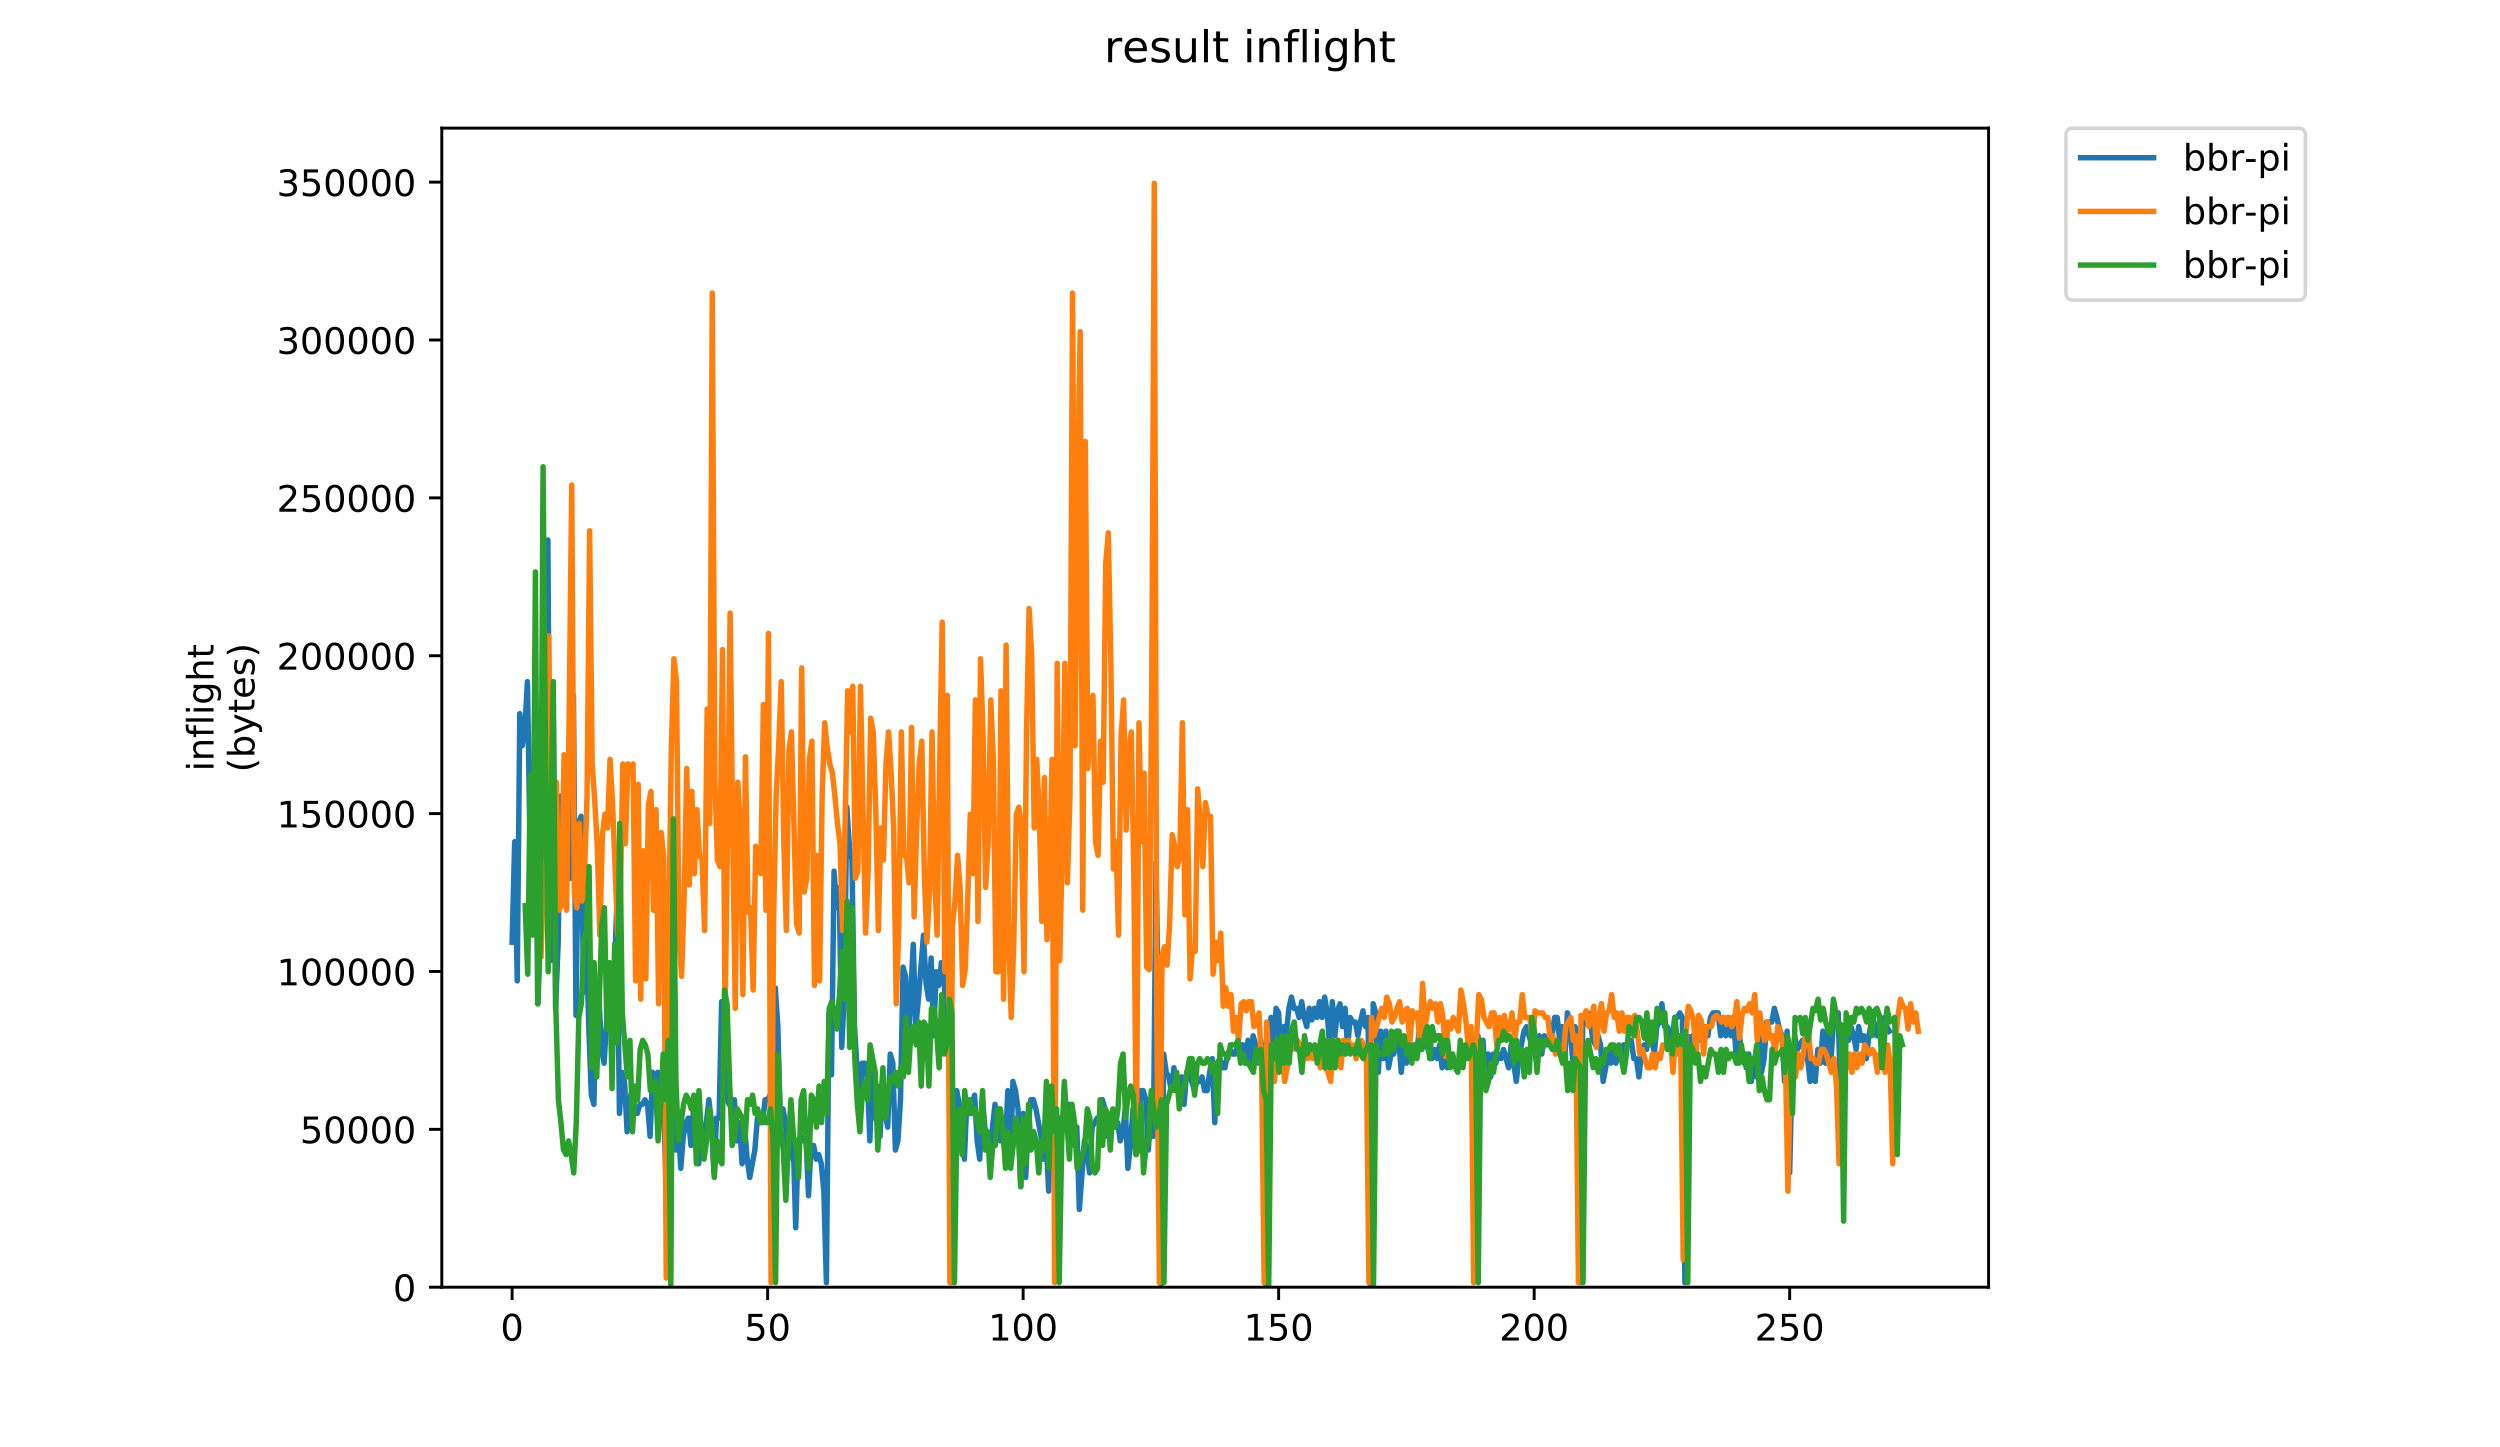 <?xml version="1.0" encoding="utf-8" standalone="no"?>
<!DOCTYPE svg PUBLIC "-//W3C//DTD SVG 1.1//EN"
  "http://www.w3.org/Graphics/SVG/1.1/DTD/svg11.dtd">
<!-- Created with matplotlib (https://matplotlib.org/) -->
<svg height="396pt" version="1.1" viewBox="0 0 684 396" width="684pt" xmlns="http://www.w3.org/2000/svg" xmlns:xlink="http://www.w3.org/1999/xlink">
 <defs>
  <style type="text/css">
*{stroke-linecap:butt;stroke-linejoin:round;}
  </style>
 </defs>
 <g id="figure_1">
  <g id="patch_1">
   <path d="M 0 396 
L 684 396 
L 684 0 
L 0 0 
z
" style="fill:#ffffff;"/>
  </g>
  <g id="axes_1">
   <g id="patch_2">
    <path d="M 120.879 352.174 
L 544.074 352.174 
L 544.074 35.062 
L 120.879 35.062 
z
" style="fill:#ffffff;"/>
   </g>
   <g id="matplotlib.axis_1">
    <g id="xtick_1">
     <g id="line2d_1">
      <defs>
       <path d="M 0 0 
L 0 3.5 
" id="me6c347811e" style="stroke:#000000;stroke-width:0.8;"/>
      </defs>
      <g>
       <use style="stroke:#000000;stroke-width:0.8;" x="140.115" xlink:href="#me6c347811e" y="352.174"/>
      </g>
     </g>
     <g id="text_1">
      <!-- 0 -->
      <defs>
       <path d="M 31.781 66.406 
Q 24.172 66.406 20.328 58.906 
Q 16.5 51.422 16.5 36.375 
Q 16.5 21.391 20.328 13.891 
Q 24.172 6.391 31.781 6.391 
Q 39.453 6.391 43.281 13.891 
Q 47.125 21.391 47.125 36.375 
Q 47.125 51.422 43.281 58.906 
Q 39.453 66.406 31.781 66.406 
z
M 31.781 74.219 
Q 44.047 74.219 50.516 64.516 
Q 56.984 54.828 56.984 36.375 
Q 56.984 17.969 50.516 8.266 
Q 44.047 -1.422 31.781 -1.422 
Q 19.531 -1.422 13.062 8.266 
Q 6.594 17.969 6.594 36.375 
Q 6.594 54.828 13.062 64.516 
Q 19.531 74.219 31.781 74.219 
z
" id="DejaVuSans-48"/>
      </defs>
      <g transform="translate(136.933 366.773)scale(0.1 -0.1)">
       <use xlink:href="#DejaVuSans-48"/>
      </g>
     </g>
    </g>
    <g id="xtick_2">
     <g id="line2d_2">
      <g>
       <use style="stroke:#000000;stroke-width:0.8;" x="210.022" xlink:href="#me6c347811e" y="352.174"/>
      </g>
     </g>
     <g id="text_2">
      <!-- 50 -->
      <defs>
       <path d="M 10.797 72.906 
L 49.516 72.906 
L 49.516 64.594 
L 19.828 64.594 
L 19.828 46.734 
Q 21.969 47.469 24.109 47.828 
Q 26.266 48.188 28.422 48.188 
Q 40.625 48.188 47.75 41.5 
Q 54.891 34.812 54.891 23.391 
Q 54.891 11.625 47.562 5.094 
Q 40.234 -1.422 26.906 -1.422 
Q 22.312 -1.422 17.547 -0.641 
Q 12.797 0.141 7.719 1.703 
L 7.719 11.625 
Q 12.109 9.234 16.797 8.062 
Q 21.484 6.891 26.703 6.891 
Q 35.156 6.891 40.078 11.328 
Q 45.016 15.766 45.016 23.391 
Q 45.016 31 40.078 35.438 
Q 35.156 39.891 26.703 39.891 
Q 22.75 39.891 18.812 39.016 
Q 14.891 38.141 10.797 36.281 
z
" id="DejaVuSans-53"/>
      </defs>
      <g transform="translate(203.66 366.773)scale(0.1 -0.1)">
       <use xlink:href="#DejaVuSans-53"/>
       <use x="63.623" xlink:href="#DejaVuSans-48"/>
      </g>
     </g>
    </g>
    <g id="xtick_3">
     <g id="line2d_3">
      <g>
       <use style="stroke:#000000;stroke-width:0.8;" x="279.93" xlink:href="#me6c347811e" y="352.174"/>
      </g>
     </g>
     <g id="text_3">
      <!-- 100 -->
      <defs>
       <path d="M 12.406 8.297 
L 28.516 8.297 
L 28.516 63.922 
L 10.984 60.406 
L 10.984 69.391 
L 28.422 72.906 
L 38.281 72.906 
L 38.281 8.297 
L 54.391 8.297 
L 54.391 0 
L 12.406 0 
z
" id="DejaVuSans-49"/>
      </defs>
      <g transform="translate(270.386 366.773)scale(0.1 -0.1)">
       <use xlink:href="#DejaVuSans-49"/>
       <use x="63.623" xlink:href="#DejaVuSans-48"/>
       <use x="127.246" xlink:href="#DejaVuSans-48"/>
      </g>
     </g>
    </g>
    <g id="xtick_4">
     <g id="line2d_4">
      <g>
       <use style="stroke:#000000;stroke-width:0.8;" x="349.838" xlink:href="#me6c347811e" y="352.174"/>
      </g>
     </g>
     <g id="text_4">
      <!-- 150 -->
      <g transform="translate(340.294 366.773)scale(0.1 -0.1)">
       <use xlink:href="#DejaVuSans-49"/>
       <use x="63.623" xlink:href="#DejaVuSans-53"/>
       <use x="127.246" xlink:href="#DejaVuSans-48"/>
      </g>
     </g>
    </g>
    <g id="xtick_5">
     <g id="line2d_5">
      <g>
       <use style="stroke:#000000;stroke-width:0.8;" x="419.746" xlink:href="#me6c347811e" y="352.174"/>
      </g>
     </g>
     <g id="text_5">
      <!-- 200 -->
      <defs>
       <path d="M 19.188 8.297 
L 53.609 8.297 
L 53.609 0 
L 7.328 0 
L 7.328 8.297 
Q 12.938 14.109 22.625 23.891 
Q 32.328 33.688 34.812 36.531 
Q 39.547 41.844 41.422 45.531 
Q 43.312 49.219 43.312 52.781 
Q 43.312 58.594 39.234 62.25 
Q 35.156 65.922 28.609 65.922 
Q 23.969 65.922 18.812 64.312 
Q 13.672 62.703 7.812 59.422 
L 7.812 69.391 
Q 13.766 71.781 18.938 73 
Q 24.125 74.219 28.422 74.219 
Q 39.75 74.219 46.484 68.547 
Q 53.219 62.891 53.219 53.422 
Q 53.219 48.922 51.531 44.891 
Q 49.859 40.875 45.406 35.406 
Q 44.188 33.984 37.641 27.219 
Q 31.109 20.453 19.188 8.297 
z
" id="DejaVuSans-50"/>
      </defs>
      <g transform="translate(410.202 366.773)scale(0.1 -0.1)">
       <use xlink:href="#DejaVuSans-50"/>
       <use x="63.623" xlink:href="#DejaVuSans-48"/>
       <use x="127.246" xlink:href="#DejaVuSans-48"/>
      </g>
     </g>
    </g>
    <g id="xtick_6">
     <g id="line2d_6">
      <g>
       <use style="stroke:#000000;stroke-width:0.8;" x="489.653" xlink:href="#me6c347811e" y="352.174"/>
      </g>
     </g>
     <g id="text_6">
      <!-- 250 -->
      <g transform="translate(480.109 366.773)scale(0.1 -0.1)">
       <use xlink:href="#DejaVuSans-50"/>
       <use x="63.623" xlink:href="#DejaVuSans-53"/>
       <use x="127.246" xlink:href="#DejaVuSans-48"/>
      </g>
     </g>
    </g>
   </g>
   <g id="matplotlib.axis_2">
    <g id="ytick_1">
     <g id="line2d_7">
      <defs>
       <path d="M 0 0 
L -3.5 0 
" id="m4d464aa023" style="stroke:#000000;stroke-width:0.8;"/>
      </defs>
      <g>
       <use style="stroke:#000000;stroke-width:0.8;" x="120.879" xlink:href="#m4d464aa023" y="352.174"/>
      </g>
     </g>
     <g id="text_7">
      <!-- 0 -->
      <g transform="translate(107.516 355.973)scale(0.1 -0.1)">
       <use xlink:href="#DejaVuSans-48"/>
      </g>
     </g>
    </g>
    <g id="ytick_2">
     <g id="line2d_8">
      <g>
       <use style="stroke:#000000;stroke-width:0.8;" x="120.879" xlink:href="#m4d464aa023" y="308.983"/>
      </g>
     </g>
     <g id="text_8">
      <!-- 50000 -->
      <g transform="translate(82.066 312.783)scale(0.1 -0.1)">
       <use xlink:href="#DejaVuSans-53"/>
       <use x="63.623" xlink:href="#DejaVuSans-48"/>
       <use x="127.246" xlink:href="#DejaVuSans-48"/>
       <use x="190.869" xlink:href="#DejaVuSans-48"/>
       <use x="254.492" xlink:href="#DejaVuSans-48"/>
      </g>
     </g>
    </g>
    <g id="ytick_3">
     <g id="line2d_9">
      <g>
       <use style="stroke:#000000;stroke-width:0.8;" x="120.879" xlink:href="#m4d464aa023" y="265.792"/>
      </g>
     </g>
     <g id="text_9">
      <!-- 100000 -->
      <g transform="translate(75.704 269.592)scale(0.1 -0.1)">
       <use xlink:href="#DejaVuSans-49"/>
       <use x="63.623" xlink:href="#DejaVuSans-48"/>
       <use x="127.246" xlink:href="#DejaVuSans-48"/>
       <use x="190.869" xlink:href="#DejaVuSans-48"/>
       <use x="254.492" xlink:href="#DejaVuSans-48"/>
       <use x="318.115" xlink:href="#DejaVuSans-48"/>
      </g>
     </g>
    </g>
    <g id="ytick_4">
     <g id="line2d_10">
      <g>
       <use style="stroke:#000000;stroke-width:0.8;" x="120.879" xlink:href="#m4d464aa023" y="222.602"/>
      </g>
     </g>
     <g id="text_10">
      <!-- 150000 -->
      <g transform="translate(75.704 226.401)scale(0.1 -0.1)">
       <use xlink:href="#DejaVuSans-49"/>
       <use x="63.623" xlink:href="#DejaVuSans-53"/>
       <use x="127.246" xlink:href="#DejaVuSans-48"/>
       <use x="190.869" xlink:href="#DejaVuSans-48"/>
       <use x="254.492" xlink:href="#DejaVuSans-48"/>
       <use x="318.115" xlink:href="#DejaVuSans-48"/>
      </g>
     </g>
    </g>
    <g id="ytick_5">
     <g id="line2d_11">
      <g>
       <use style="stroke:#000000;stroke-width:0.8;" x="120.879" xlink:href="#m4d464aa023" y="179.411"/>
      </g>
     </g>
     <g id="text_11">
      <!-- 200000 -->
      <g transform="translate(75.704 183.21)scale(0.1 -0.1)">
       <use xlink:href="#DejaVuSans-50"/>
       <use x="63.623" xlink:href="#DejaVuSans-48"/>
       <use x="127.246" xlink:href="#DejaVuSans-48"/>
       <use x="190.869" xlink:href="#DejaVuSans-48"/>
       <use x="254.492" xlink:href="#DejaVuSans-48"/>
       <use x="318.115" xlink:href="#DejaVuSans-48"/>
      </g>
     </g>
    </g>
    <g id="ytick_6">
     <g id="line2d_12">
      <g>
       <use style="stroke:#000000;stroke-width:0.8;" x="120.879" xlink:href="#m4d464aa023" y="136.22"/>
      </g>
     </g>
     <g id="text_12">
      <!-- 250000 -->
      <g transform="translate(75.704 140.019)scale(0.1 -0.1)">
       <use xlink:href="#DejaVuSans-50"/>
       <use x="63.623" xlink:href="#DejaVuSans-53"/>
       <use x="127.246" xlink:href="#DejaVuSans-48"/>
       <use x="190.869" xlink:href="#DejaVuSans-48"/>
       <use x="254.492" xlink:href="#DejaVuSans-48"/>
       <use x="318.115" xlink:href="#DejaVuSans-48"/>
      </g>
     </g>
    </g>
    <g id="ytick_7">
     <g id="line2d_13">
      <g>
       <use style="stroke:#000000;stroke-width:0.8;" x="120.879" xlink:href="#m4d464aa023" y="93.029"/>
      </g>
     </g>
     <g id="text_13">
      <!-- 300000 -->
      <defs>
       <path d="M 40.578 39.312 
Q 47.656 37.797 51.625 33 
Q 55.609 28.219 55.609 21.188 
Q 55.609 10.406 48.188 4.484 
Q 40.766 -1.422 27.094 -1.422 
Q 22.516 -1.422 17.656 -0.516 
Q 12.797 0.391 7.625 2.203 
L 7.625 11.719 
Q 11.719 9.328 16.594 8.109 
Q 21.484 6.891 26.812 6.891 
Q 36.078 6.891 40.938 10.547 
Q 45.797 14.203 45.797 21.188 
Q 45.797 27.641 41.281 31.266 
Q 36.766 34.906 28.719 34.906 
L 20.219 34.906 
L 20.219 43.016 
L 29.109 43.016 
Q 36.375 43.016 40.234 45.922 
Q 44.094 48.828 44.094 54.297 
Q 44.094 59.906 40.109 62.906 
Q 36.141 65.922 28.719 65.922 
Q 24.656 65.922 20.016 65.031 
Q 15.375 64.156 9.812 62.312 
L 9.812 71.094 
Q 15.438 72.656 20.344 73.438 
Q 25.25 74.219 29.594 74.219 
Q 40.828 74.219 47.359 69.109 
Q 53.906 64.016 53.906 55.328 
Q 53.906 49.266 50.438 45.094 
Q 46.969 40.922 40.578 39.312 
z
" id="DejaVuSans-51"/>
      </defs>
      <g transform="translate(75.704 96.828)scale(0.1 -0.1)">
       <use xlink:href="#DejaVuSans-51"/>
       <use x="63.623" xlink:href="#DejaVuSans-48"/>
       <use x="127.246" xlink:href="#DejaVuSans-48"/>
       <use x="190.869" xlink:href="#DejaVuSans-48"/>
       <use x="254.492" xlink:href="#DejaVuSans-48"/>
       <use x="318.115" xlink:href="#DejaVuSans-48"/>
      </g>
     </g>
    </g>
    <g id="ytick_8">
     <g id="line2d_14">
      <g>
       <use style="stroke:#000000;stroke-width:0.8;" x="120.879" xlink:href="#m4d464aa023" y="49.838"/>
      </g>
     </g>
     <g id="text_14">
      <!-- 350000 -->
      <g transform="translate(75.704 53.637)scale(0.1 -0.1)">
       <use xlink:href="#DejaVuSans-51"/>
       <use x="63.623" xlink:href="#DejaVuSans-53"/>
       <use x="127.246" xlink:href="#DejaVuSans-48"/>
       <use x="190.869" xlink:href="#DejaVuSans-48"/>
       <use x="254.492" xlink:href="#DejaVuSans-48"/>
       <use x="318.115" xlink:href="#DejaVuSans-48"/>
      </g>
     </g>
    </g>
    <g id="text_15">
     <!-- inflight -->
     <defs>
      <path d="M 9.422 54.688 
L 18.406 54.688 
L 18.406 0 
L 9.422 0 
z
M 9.422 75.984 
L 18.406 75.984 
L 18.406 64.594 
L 9.422 64.594 
z
" id="DejaVuSans-105"/>
      <path d="M 54.891 33.016 
L 54.891 0 
L 45.906 0 
L 45.906 32.719 
Q 45.906 40.484 42.875 44.328 
Q 39.844 48.188 33.797 48.188 
Q 26.516 48.188 22.312 43.547 
Q 18.109 38.922 18.109 30.906 
L 18.109 0 
L 9.078 0 
L 9.078 54.688 
L 18.109 54.688 
L 18.109 46.188 
Q 21.344 51.125 25.703 53.562 
Q 30.078 56 35.797 56 
Q 45.219 56 50.047 50.172 
Q 54.891 44.344 54.891 33.016 
z
" id="DejaVuSans-110"/>
      <path d="M 37.109 75.984 
L 37.109 68.5 
L 28.516 68.5 
Q 23.688 68.5 21.797 66.547 
Q 19.922 64.594 19.922 59.516 
L 19.922 54.688 
L 34.719 54.688 
L 34.719 47.703 
L 19.922 47.703 
L 19.922 0 
L 10.891 0 
L 10.891 47.703 
L 2.297 47.703 
L 2.297 54.688 
L 10.891 54.688 
L 10.891 58.5 
Q 10.891 67.625 15.141 71.797 
Q 19.391 75.984 28.609 75.984 
z
" id="DejaVuSans-102"/>
      <path d="M 9.422 75.984 
L 18.406 75.984 
L 18.406 0 
L 9.422 0 
z
" id="DejaVuSans-108"/>
      <path d="M 45.406 27.984 
Q 45.406 37.75 41.375 43.109 
Q 37.359 48.484 30.078 48.484 
Q 22.859 48.484 18.828 43.109 
Q 14.797 37.75 14.797 27.984 
Q 14.797 18.266 18.828 12.891 
Q 22.859 7.516 30.078 7.516 
Q 37.359 7.516 41.375 12.891 
Q 45.406 18.266 45.406 27.984 
z
M 54.391 6.781 
Q 54.391 -7.172 48.188 -13.984 
Q 42 -20.797 29.203 -20.797 
Q 24.469 -20.797 20.266 -20.094 
Q 16.062 -19.391 12.109 -17.922 
L 12.109 -9.188 
Q 16.062 -11.328 19.922 -12.344 
Q 23.781 -13.375 27.781 -13.375 
Q 36.625 -13.375 41.016 -8.766 
Q 45.406 -4.156 45.406 5.172 
L 45.406 9.625 
Q 42.625 4.781 38.281 2.391 
Q 33.938 0 27.875 0 
Q 17.828 0 11.672 7.656 
Q 5.516 15.328 5.516 27.984 
Q 5.516 40.672 11.672 48.328 
Q 17.828 56 27.875 56 
Q 33.938 56 38.281 53.609 
Q 42.625 51.219 45.406 46.391 
L 45.406 54.688 
L 54.391 54.688 
z
" id="DejaVuSans-103"/>
      <path d="M 54.891 33.016 
L 54.891 0 
L 45.906 0 
L 45.906 32.719 
Q 45.906 40.484 42.875 44.328 
Q 39.844 48.188 33.797 48.188 
Q 26.516 48.188 22.312 43.547 
Q 18.109 38.922 18.109 30.906 
L 18.109 0 
L 9.078 0 
L 9.078 75.984 
L 18.109 75.984 
L 18.109 46.188 
Q 21.344 51.125 25.703 53.562 
Q 30.078 56 35.797 56 
Q 45.219 56 50.047 50.172 
Q 54.891 44.344 54.891 33.016 
z
" id="DejaVuSans-104"/>
      <path d="M 18.312 70.219 
L 18.312 54.688 
L 36.812 54.688 
L 36.812 47.703 
L 18.312 47.703 
L 18.312 18.016 
Q 18.312 11.328 20.141 9.422 
Q 21.969 7.516 27.594 7.516 
L 36.812 7.516 
L 36.812 0 
L 27.594 0 
Q 17.188 0 13.234 3.875 
Q 9.281 7.766 9.281 18.016 
L 9.281 47.703 
L 2.688 47.703 
L 2.688 54.688 
L 9.281 54.688 
L 9.281 70.219 
z
" id="DejaVuSans-116"/>
     </defs>
     <g transform="translate(58.426 211.018)rotate(-90)scale(0.1 -0.1)">
      <use xlink:href="#DejaVuSans-105"/>
      <use x="27.783" xlink:href="#DejaVuSans-110"/>
      <use x="91.162" xlink:href="#DejaVuSans-102"/>
      <use x="126.367" xlink:href="#DejaVuSans-108"/>
      <use x="154.15" xlink:href="#DejaVuSans-105"/>
      <use x="181.934" xlink:href="#DejaVuSans-103"/>
      <use x="245.41" xlink:href="#DejaVuSans-104"/>
      <use x="308.789" xlink:href="#DejaVuSans-116"/>
     </g>
     <!-- (bytes) -->
     <defs>
      <path d="M 31 75.875 
Q 24.469 64.656 21.281 53.656 
Q 18.109 42.672 18.109 31.391 
Q 18.109 20.125 21.312 9.062 
Q 24.516 -2 31 -13.188 
L 23.188 -13.188 
Q 15.875 -1.703 12.234 9.375 
Q 8.594 20.453 8.594 31.391 
Q 8.594 42.281 12.203 53.312 
Q 15.828 64.359 23.188 75.875 
z
" id="DejaVuSans-40"/>
      <path d="M 48.688 27.297 
Q 48.688 37.203 44.609 42.844 
Q 40.531 48.484 33.406 48.484 
Q 26.266 48.484 22.188 42.844 
Q 18.109 37.203 18.109 27.297 
Q 18.109 17.391 22.188 11.75 
Q 26.266 6.109 33.406 6.109 
Q 40.531 6.109 44.609 11.75 
Q 48.688 17.391 48.688 27.297 
z
M 18.109 46.391 
Q 20.953 51.266 25.266 53.625 
Q 29.594 56 35.594 56 
Q 45.562 56 51.781 48.094 
Q 58.016 40.188 58.016 27.297 
Q 58.016 14.406 51.781 6.484 
Q 45.562 -1.422 35.594 -1.422 
Q 29.594 -1.422 25.266 0.953 
Q 20.953 3.328 18.109 8.203 
L 18.109 0 
L 9.078 0 
L 9.078 75.984 
L 18.109 75.984 
z
" id="DejaVuSans-98"/>
      <path d="M 32.172 -5.078 
Q 28.375 -14.844 24.75 -17.812 
Q 21.141 -20.797 15.094 -20.797 
L 7.906 -20.797 
L 7.906 -13.281 
L 13.188 -13.281 
Q 16.891 -13.281 18.938 -11.516 
Q 21 -9.766 23.484 -3.219 
L 25.094 0.875 
L 2.984 54.688 
L 12.5 54.688 
L 29.594 11.922 
L 46.688 54.688 
L 56.203 54.688 
z
" id="DejaVuSans-121"/>
      <path d="M 56.203 29.594 
L 56.203 25.203 
L 14.891 25.203 
Q 15.484 15.922 20.484 11.062 
Q 25.484 6.203 34.422 6.203 
Q 39.594 6.203 44.453 7.469 
Q 49.312 8.734 54.109 11.281 
L 54.109 2.781 
Q 49.266 0.734 44.188 -0.344 
Q 39.109 -1.422 33.891 -1.422 
Q 20.797 -1.422 13.156 6.188 
Q 5.516 13.812 5.516 26.812 
Q 5.516 40.234 12.766 48.109 
Q 20.016 56 32.328 56 
Q 43.359 56 49.781 48.891 
Q 56.203 41.797 56.203 29.594 
z
M 47.219 32.234 
Q 47.125 39.594 43.094 43.984 
Q 39.062 48.391 32.422 48.391 
Q 24.906 48.391 20.391 44.141 
Q 15.875 39.891 15.188 32.172 
z
" id="DejaVuSans-101"/>
      <path d="M 44.281 53.078 
L 44.281 44.578 
Q 40.484 46.531 36.375 47.5 
Q 32.281 48.484 27.875 48.484 
Q 21.188 48.484 17.844 46.438 
Q 14.5 44.391 14.5 40.281 
Q 14.5 37.156 16.891 35.375 
Q 19.281 33.594 26.516 31.984 
L 29.594 31.297 
Q 39.156 29.25 43.188 25.516 
Q 47.219 21.781 47.219 15.094 
Q 47.219 7.469 41.188 3.016 
Q 35.156 -1.422 24.609 -1.422 
Q 20.219 -1.422 15.453 -0.562 
Q 10.688 0.297 5.422 2 
L 5.422 11.281 
Q 10.406 8.688 15.234 7.391 
Q 20.062 6.109 24.812 6.109 
Q 31.156 6.109 34.562 8.281 
Q 37.984 10.453 37.984 14.406 
Q 37.984 18.062 35.516 20.016 
Q 33.062 21.969 24.703 23.781 
L 21.578 24.516 
Q 13.234 26.266 9.516 29.906 
Q 5.812 33.547 5.812 39.891 
Q 5.812 47.609 11.281 51.797 
Q 16.75 56 26.812 56 
Q 31.781 56 36.172 55.266 
Q 40.578 54.547 44.281 53.078 
z
" id="DejaVuSans-115"/>
      <path d="M 8.016 75.875 
L 15.828 75.875 
Q 23.141 64.359 26.781 53.312 
Q 30.422 42.281 30.422 31.391 
Q 30.422 20.453 26.781 9.375 
Q 23.141 -1.703 15.828 -13.188 
L 8.016 -13.188 
Q 14.5 -2 17.703 9.062 
Q 20.906 20.125 20.906 31.391 
Q 20.906 42.672 17.703 53.656 
Q 14.5 64.656 8.016 75.875 
z
" id="DejaVuSans-41"/>
     </defs>
     <g transform="translate(69.624 211.295)rotate(-90)scale(0.1 -0.1)">
      <use xlink:href="#DejaVuSans-40"/>
      <use x="39.014" xlink:href="#DejaVuSans-98"/>
      <use x="102.49" xlink:href="#DejaVuSans-121"/>
      <use x="161.67" xlink:href="#DejaVuSans-116"/>
      <use x="200.879" xlink:href="#DejaVuSans-101"/>
      <use x="262.402" xlink:href="#DejaVuSans-115"/>
      <use x="314.502" xlink:href="#DejaVuSans-41"/>
     </g>
    </g>
   </g>
   <g id="line2d_15">
    <path clip-path="url(#pe16086e019)" d="M 140.115 257.797 
L 140.814 230.279 
L 141.513 268.37 
L 142.212 195.257 
L 142.911 204.012 
L 143.61 199.009 
L 144.309 186.501 
L 145.008 231.53 
L 145.707 250.859 
L 146.406 185.25 
L 147.106 274.624 
L 147.805 248.357 
L 148.504 242.103 
L 149.203 244.605 
L 149.902 147.726 
L 150.601 262.8 
L 151.3 187.752 
L 151.999 275.875 
L 152.698 258.364 
L 153.397 217.771 
L 154.096 221.524 
L 154.795 207.765 
L 156.194 240.286 
L 156.893 190.253 
L 157.592 277.81 
L 158.291 225.276 
L 158.99 223.341 
L 159.689 271.556 
L 160.388 255.862 
L 161.087 280.878 
L 161.786 299.64 
L 162.485 302.142 
L 163.184 270.872 
L 163.883 273.373 
L 164.582 287.132 
L 165.282 290.885 
L 165.981 279.627 
L 166.68 280.878 
L 167.379 273.373 
L 168.078 267.119 
L 168.777 246.54 
L 169.476 304.644 
L 170.175 293.386 
L 170.874 295.888 
L 171.573 309.647 
L 172.272 300.891 
L 172.971 298.389 
L 173.67 304.644 
L 174.37 304.644 
L 175.069 302.142 
L 175.768 302.142 
L 176.467 300.891 
L 177.166 302.142 
L 177.865 310.898 
L 178.564 293.386 
L 179.263 302.142 
L 179.962 293.386 
L 180.661 307.145 
L 181.36 294.637 
L 182.059 318.402 
L 182.758 348.422 
L 183.458 275.875 
L 184.157 309.647 
L 184.856 314.65 
L 185.555 307.145 
L 186.254 319.653 
L 186.953 310.898 
L 187.652 307.145 
L 188.351 305.894 
L 189.05 313.399 
L 189.749 303.393 
L 190.448 309.647 
L 191.147 318.402 
L 192.546 308.396 
L 193.245 307.145 
L 193.944 300.891 
L 194.643 307.145 
L 195.342 320.904 
L 196.041 305.894 
L 196.74 305.894 
L 197.439 274.057 
L 198.138 283.38 
L 198.837 300.891 
L 200.235 303.393 
L 200.934 300.891 
L 201.634 312.148 
L 202.333 307.145 
L 203.032 318.402 
L 203.731 308.396 
L 204.43 317.152 
L 205.129 322.155 
L 206.527 314.65 
L 207.226 305.894 
L 207.925 307.145 
L 208.624 307.145 
L 209.323 300.891 
L 210.022 300.891 
L 210.722 299.64 
L 211.421 335.914 
L 212.12 270.305 
L 212.819 280.878 
L 213.518 308.396 
L 214.217 303.393 
L 214.916 307.145 
L 215.615 317.152 
L 216.314 308.396 
L 217.013 312.148 
L 217.712 335.914 
L 218.411 312.148 
L 219.11 310.898 
L 219.81 312.148 
L 220.509 310.898 
L 221.208 327.158 
L 221.907 313.399 
L 222.606 313.399 
L 223.305 317.152 
L 224.004 315.901 
L 224.703 318.402 
L 225.402 325.907 
L 226.101 350.923 
L 226.8 277.126 
L 227.499 294.07 
L 228.198 238.351 
L 228.898 248.357 
L 229.597 242.787 
L 230.296 286.566 
L 230.995 272.123 
L 231.694 220.839 
L 232.393 231.53 
L 233.092 235.282 
L 233.791 280.878 
L 234.49 292.135 
L 235.189 307.145 
L 235.888 290.885 
L 236.587 290.885 
L 237.286 294.637 
L 237.986 312.148 
L 238.685 293.386 
L 239.384 305.894 
L 240.083 297.139 
L 240.782 310.898 
L 241.481 295.888 
L 242.18 304.644 
L 242.879 308.396 
L 243.578 288.383 
L 244.277 290.885 
L 244.976 314.65 
L 245.675 312.148 
L 246.374 300.891 
L 247.074 264.618 
L 247.773 267.119 
L 248.472 289.634 
L 249.171 272.123 
L 249.87 258.364 
L 250.569 280.878 
L 251.268 273.373 
L 252.666 255.862 
L 253.365 269.054 
L 254.064 273.373 
L 254.763 262.116 
L 255.462 283.38 
L 256.162 265.868 
L 256.861 269.621 
L 257.56 263.367 
L 258.259 265.868 
L 258.958 282.129 
L 259.657 290.885 
L 260.356 350.923 
L 261.055 307.145 
L 261.754 298.389 
L 262.453 302.142 
L 263.152 304.644 
L 263.851 317.152 
L 264.55 300.891 
L 265.25 304.644 
L 266.648 299.64 
L 267.347 312.148 
L 268.046 317.152 
L 268.745 300.891 
L 269.444 308.396 
L 270.143 310.898 
L 270.842 315.901 
L 271.541 308.396 
L 272.24 302.142 
L 273.638 312.148 
L 274.338 310.898 
L 275.037 314.65 
L 275.736 298.389 
L 276.435 318.402 
L 277.134 295.888 
L 277.833 298.389 
L 278.532 303.393 
L 279.231 324.656 
L 279.93 304.644 
L 280.629 322.155 
L 281.328 307.145 
L 282.027 300.891 
L 282.726 300.891 
L 283.426 303.393 
L 284.824 310.898 
L 285.523 317.152 
L 286.222 312.148 
L 286.921 325.907 
L 287.62 304.644 
L 288.319 303.393 
L 289.018 348.422 
L 289.717 305.894 
L 290.416 307.145 
L 291.115 307.145 
L 291.814 303.393 
L 292.514 302.142 
L 293.213 312.148 
L 293.912 313.399 
L 294.611 308.396 
L 295.31 330.91 
L 296.708 312.148 
L 297.407 314.65 
L 298.106 320.904 
L 298.805 308.396 
L 300.203 305.894 
L 300.902 305.894 
L 301.602 300.891 
L 302.301 303.393 
L 303 310.898 
L 303.699 305.894 
L 304.398 305.894 
L 305.097 308.396 
L 305.796 307.145 
L 306.495 312.148 
L 307.194 309.647 
L 307.893 303.393 
L 308.592 319.653 
L 309.291 313.399 
L 309.99 303.393 
L 310.69 304.644 
L 311.389 312.148 
L 312.088 298.389 
L 312.787 298.389 
L 313.486 300.891 
L 314.185 314.65 
L 314.884 303.393 
L 315.583 310.898 
L 316.282 235.849 
L 316.981 280.878 
L 317.68 352.174 
L 318.379 288.383 
L 319.078 293.386 
L 319.778 294.637 
L 320.477 298.389 
L 321.176 292.135 
L 321.875 297.139 
L 323.273 294.637 
L 323.972 302.142 
L 324.671 293.386 
L 325.37 293.386 
L 326.768 298.389 
L 327.467 295.888 
L 328.166 295.888 
L 328.866 294.637 
L 329.565 298.389 
L 330.264 298.389 
L 330.963 293.386 
L 331.662 289.634 
L 332.361 307.145 
L 333.06 290.885 
L 333.759 289.634 
L 334.458 292.135 
L 335.157 292.135 
L 335.856 288.383 
L 336.555 287.132 
L 337.254 288.383 
L 337.954 288.383 
L 338.653 285.881 
L 340.051 285.881 
L 340.75 290.885 
L 341.449 284.631 
L 342.148 290.885 
L 342.847 283.38 
L 343.546 285.881 
L 344.245 290.885 
L 344.944 284.631 
L 345.643 289.634 
L 346.342 352.174 
L 347.042 284.631 
L 347.741 278.377 
L 348.44 285.881 
L 349.139 275.875 
L 349.838 277.126 
L 350.537 291.569 
L 351.236 280.878 
L 351.935 282.813 
L 352.634 275.875 
L 353.333 272.807 
L 354.032 275.875 
L 354.731 275.875 
L 355.43 278.377 
L 356.13 274.057 
L 356.829 278.377 
L 357.528 280.878 
L 358.227 275.875 
L 358.926 279.061 
L 359.625 275.875 
L 360.324 278.377 
L 361.023 274.057 
L 361.722 278.377 
L 362.421 272.807 
L 363.12 277.126 
L 363.819 286.566 
L 364.518 274.057 
L 365.218 283.38 
L 365.917 276.559 
L 366.616 274.624 
L 367.315 280.878 
L 368.014 275.875 
L 368.713 286.566 
L 369.412 278.377 
L 370.111 279.627 
L 370.81 279.627 
L 371.509 283.38 
L 372.208 279.627 
L 372.907 276.559 
L 373.606 280.878 
L 374.306 278.377 
L 375.005 352.174 
L 375.704 274.624 
L 376.403 277.126 
L 377.102 293.386 
L 377.801 282.129 
L 378.5 289.634 
L 379.199 282.129 
L 379.898 292.135 
L 380.597 288.383 
L 381.296 288.383 
L 381.995 285.881 
L 382.694 284.631 
L 383.394 293.386 
L 384.093 285.881 
L 384.792 290.885 
L 385.491 285.881 
L 386.19 287.132 
L 386.889 285.881 
L 387.588 288.383 
L 388.287 282.129 
L 388.986 285.881 
L 389.685 280.878 
L 390.384 285.881 
L 391.083 288.383 
L 391.782 289.634 
L 392.482 287.132 
L 393.181 289.634 
L 393.88 285.881 
L 394.579 292.135 
L 395.278 288.383 
L 395.977 292.135 
L 396.676 288.383 
L 398.074 290.885 
L 399.472 290.885 
L 400.171 287.132 
L 401.57 287.132 
L 402.269 285.881 
L 402.968 288.383 
L 403.667 348.422 
L 404.366 283.38 
L 405.065 287.132 
L 405.764 284.631 
L 406.463 297.139 
L 407.162 288.383 
L 407.861 294.637 
L 408.56 288.383 
L 409.259 290.885 
L 409.958 288.383 
L 410.658 289.634 
L 411.357 287.132 
L 412.755 292.135 
L 413.454 285.881 
L 414.852 295.888 
L 415.551 289.634 
L 416.949 282.129 
L 417.648 280.878 
L 419.046 285.881 
L 419.746 285.881 
L 420.445 290.885 
L 421.144 283.38 
L 421.843 288.383 
L 422.542 283.38 
L 423.241 285.881 
L 423.94 283.38 
L 424.639 283.38 
L 425.338 278.377 
L 426.037 278.377 
L 426.736 284.631 
L 427.435 280.878 
L 428.134 289.634 
L 428.834 277.126 
L 429.533 279.627 
L 430.232 289.634 
L 430.931 280.878 
L 431.63 282.813 
L 432.329 350.923 
L 433.028 280.878 
L 433.727 278.377 
L 434.426 277.126 
L 435.125 279.627 
L 435.824 284.631 
L 436.523 285.881 
L 437.222 283.38 
L 437.922 285.881 
L 438.621 295.888 
L 439.32 292.135 
L 440.019 287.132 
L 440.718 290.885 
L 441.417 287.132 
L 442.116 290.885 
L 442.815 288.383 
L 443.514 289.634 
L 444.213 285.881 
L 445.611 285.881 
L 446.31 284.631 
L 447.01 289.634 
L 447.709 289.634 
L 448.408 294.637 
L 449.107 288.383 
L 449.806 285.881 
L 450.505 287.132 
L 451.204 282.129 
L 451.903 283.38 
L 452.602 288.383 
L 453.301 280.878 
L 454 279.627 
L 454.699 274.624 
L 455.398 280.878 
L 456.098 280.878 
L 456.797 282.129 
L 457.496 284.631 
L 458.195 278.377 
L 458.894 278.377 
L 459.593 277.126 
L 460.292 278.377 
L 460.991 350.923 
L 461.69 283.38 
L 462.389 290.885 
L 463.088 283.38 
L 463.787 283.38 
L 464.486 280.878 
L 465.186 284.631 
L 465.885 281.562 
L 466.584 280.878 
L 467.283 283.38 
L 467.982 278.377 
L 468.681 277.126 
L 470.079 277.126 
L 470.778 283.38 
L 471.477 278.377 
L 472.176 283.38 
L 472.875 278.377 
L 473.574 283.38 
L 474.274 278.377 
L 474.973 288.383 
L 475.672 280.878 
L 476.371 287.132 
L 477.07 288.383 
L 477.769 292.135 
L 478.468 288.383 
L 479.167 295.888 
L 479.866 289.634 
L 480.565 294.637 
L 481.264 283.38 
L 481.963 293.386 
L 482.662 289.634 
L 483.362 279.627 
L 484.76 279.627 
L 485.459 275.875 
L 486.158 278.377 
L 486.857 281.562 
L 487.556 283.38 
L 488.255 295.888 
L 488.954 282.129 
L 489.653 320.904 
L 490.352 290.885 
L 491.051 283.38 
L 491.75 287.132 
L 493.149 284.631 
L 493.848 285.881 
L 494.547 289.634 
L 495.246 295.888 
L 495.945 290.885 
L 496.644 295.888 
L 497.343 287.132 
L 498.042 290.885 
L 498.741 282.129 
L 499.44 290.885 
L 500.139 282.129 
L 500.838 292.135 
L 501.538 280.878 
L 502.237 278.377 
L 502.936 277.126 
L 503.635 303.393 
L 504.334 282.129 
L 505.033 282.129 
L 505.732 284.631 
L 506.431 280.878 
L 507.13 283.38 
L 507.829 287.132 
L 508.528 280.878 
L 509.227 284.631 
L 509.926 283.38 
L 510.626 289.634 
L 511.325 283.38 
L 512.024 279.627 
L 512.723 279.627 
L 513.422 283.38 
L 514.121 280.878 
L 515.519 278.377 
L 516.218 280.878 
L 516.917 282.129 
L 516.917 282.129 
" style="fill:none;stroke:#1f77b4;stroke-linecap:square;stroke-width:1.5;"/>
   </g>
   <g id="line2d_16">
    <path clip-path="url(#pe16086e019)" d="M 148.035 261.549 
L 148.734 238.351 
L 149.433 234.598 
L 150.133 173.993 
L 150.832 240.286 
L 151.531 244.038 
L 152.23 214.019 
L 152.929 249.041 
L 153.628 247.791 
L 154.327 206.514 
L 155.026 249.041 
L 155.725 195.257 
L 156.424 132.716 
L 157.123 244.038 
L 157.822 248.357 
L 158.521 225.276 
L 159.221 246.54 
L 159.92 239.035 
L 160.619 217.771 
L 161.318 145.224 
L 162.017 209.016 
L 162.716 219.022 
L 163.415 231.53 
L 164.114 255.862 
L 164.813 228.344 
L 165.512 222.774 
L 166.211 226.527 
L 166.91 207.765 
L 167.609 220.273 
L 169.008 255.862 
L 169.707 246.54 
L 170.406 209.016 
L 171.105 230.846 
L 171.804 209.016 
L 172.503 210.266 
L 173.202 209.016 
L 173.901 268.37 
L 174.6 214.585 
L 175.299 273.373 
L 175.998 232.781 
L 176.697 267.803 
L 177.397 220.273 
L 178.096 216.52 
L 178.795 249.041 
L 179.494 221.524 
L 180.193 274.624 
L 180.892 227.778 
L 181.591 234.598 
L 182.29 349.673 
L 182.989 252.794 
L 183.688 204.012 
L 184.387 180.247 
L 185.086 186.501 
L 185.785 257.113 
L 186.485 267.119 
L 187.184 245.289 
L 187.883 210.266 
L 188.582 242.103 
L 189.281 216.52 
L 189.98 239.035 
L 190.679 221.524 
L 191.378 234.032 
L 192.077 235.282 
L 192.776 254.611 
L 193.475 194.006 
L 194.174 225.276 
L 194.873 80.182 
L 195.573 212.768 
L 196.272 235.282 
L 196.971 237.1 
L 197.67 177.745 
L 198.369 278.377 
L 199.068 227.778 
L 199.767 167.739 
L 200.466 227.778 
L 201.165 275.875 
L 201.864 214.019 
L 202.563 226.527 
L 203.262 272.123 
L 203.961 207.081 
L 204.661 249.608 
L 205.36 248.357 
L 206.059 270.872 
L 206.758 231.53 
L 207.457 237.1 
L 208.156 239.035 
L 208.855 192.755 
L 209.554 249.041 
L 210.253 173.309 
L 210.952 350.923 
L 211.651 251.543 
L 212.35 217.771 
L 213.049 204.012 
L 213.749 186.501 
L 214.448 230.279 
L 215.147 254.611 
L 215.846 205.263 
L 216.545 200.26 
L 217.943 252.794 
L 218.642 255.295 
L 219.341 182.749 
L 220.04 244.038 
L 220.739 240.286 
L 221.438 207.765 
L 222.137 202.761 
L 222.837 269.621 
L 223.536 234.032 
L 224.235 268.37 
L 224.934 217.771 
L 225.633 197.758 
L 226.332 204.579 
L 227.031 209.016 
L 227.73 211.517 
L 228.429 217.771 
L 229.128 225.276 
L 229.827 230.846 
L 230.526 254.611 
L 231.225 225.276 
L 231.925 189.003 
L 232.624 200.26 
L 233.323 187.752 
L 234.022 240.286 
L 234.721 238.351 
L 235.42 187.752 
L 236.818 255.295 
L 237.517 238.351 
L 238.216 196.507 
L 238.915 200.26 
L 239.614 221.524 
L 240.313 254.611 
L 241.013 226.527 
L 241.712 235.282 
L 242.411 209.016 
L 243.11 200.26 
L 243.809 211.517 
L 244.508 226.527 
L 245.207 274.624 
L 245.906 253.36 
L 246.605 200.26 
L 247.304 234.032 
L 248.003 234.032 
L 248.702 241.537 
L 249.401 199.009 
L 250.101 250.859 
L 250.8 226.527 
L 251.499 209.016 
L 252.198 202.761 
L 252.897 239.035 
L 253.596 257.797 
L 254.295 244.038 
L 254.994 200.26 
L 255.693 239.035 
L 256.392 255.862 
L 257.091 209.016 
L 257.79 170.241 
L 258.489 265.868 
L 259.189 190.253 
L 259.888 350.923 
L 260.587 253.36 
L 261.286 246.54 
L 261.985 234.032 
L 262.684 242.787 
L 263.383 269.621 
L 264.082 265.302 
L 264.781 245.856 
L 265.48 222.774 
L 266.179 239.035 
L 266.878 191.504 
L 267.577 252.11 
L 268.277 180.247 
L 268.976 201.511 
L 269.675 242.787 
L 270.374 230.279 
L 271.073 191.504 
L 271.772 207.765 
L 272.471 265.868 
L 273.17 265.868 
L 273.869 189.003 
L 274.568 273.373 
L 275.267 176.495 
L 275.966 255.862 
L 276.665 278.377 
L 277.365 257.797 
L 278.064 222.774 
L 278.763 220.839 
L 279.462 226.527 
L 280.161 265.868 
L 280.86 200.26 
L 281.559 166.488 
L 282.258 178.996 
L 282.957 226.527 
L 283.656 207.765 
L 284.355 222.774 
L 285.054 252.11 
L 285.753 212.768 
L 286.453 257.113 
L 287.152 240.286 
L 287.851 207.765 
L 288.55 350.923 
L 289.249 181.498 
L 289.948 262.8 
L 290.647 231.53 
L 291.346 181.498 
L 292.045 241.537 
L 292.744 217.771 
L 293.443 80.182 
L 294.142 204.012 
L 294.841 133.283 
L 295.541 90.756 
L 296.24 249.041 
L 296.939 120.775 
L 297.638 210.266 
L 298.337 195.257 
L 299.036 190.253 
L 299.735 230.279 
L 300.434 234.032 
L 301.133 202.761 
L 301.832 214.019 
L 302.531 153.98 
L 303.23 145.791 
L 303.929 181.498 
L 304.629 237.784 
L 305.328 230.279 
L 306.027 255.862 
L 306.726 201.511 
L 307.425 191.504 
L 308.124 227.093 
L 308.823 205.263 
L 309.522 200.26 
L 310.221 239.035 
L 310.92 315.901 
L 311.619 197.758 
L 312.318 230.279 
L 313.017 211.517 
L 313.717 264.618 
L 314.416 265.302 
L 315.115 188.318 
L 315.814 50.163 
L 316.513 279.061 
L 317.212 350.923 
L 317.911 261.549 
L 318.61 259.048 
L 319.309 264.051 
L 320.008 252.794 
L 320.707 228.344 
L 321.406 231.53 
L 322.105 237.1 
L 322.805 234.032 
L 323.504 197.758 
L 324.203 250.292 
L 324.902 221.524 
L 325.601 267.803 
L 326.3 259.048 
L 326.999 260.299 
L 327.698 215.836 
L 328.397 225.276 
L 329.096 237.1 
L 329.795 219.589 
L 330.494 223.341 
L 331.193 223.341 
L 331.893 266.553 
L 332.592 257.797 
L 333.291 262.8 
L 333.99 255.295 
L 334.689 275.308 
L 335.388 270.305 
L 336.087 275.308 
L 336.786 272.123 
L 337.485 282.129 
L 338.184 278.377 
L 338.883 284.631 
L 339.582 274.624 
L 340.281 274.057 
L 340.981 276.559 
L 341.68 274.057 
L 342.379 274.057 
L 343.078 280.878 
L 343.777 280.312 
L 344.476 277.126 
L 345.175 292.82 
L 345.874 350.923 
L 346.573 279.627 
L 347.272 290.885 
L 347.971 285.881 
L 348.67 295.888 
L 349.369 288.383 
L 350.069 287.132 
L 350.768 288.383 
L 351.467 295.888 
L 352.166 292.135 
L 352.865 287.132 
L 353.564 287.132 
L 354.263 284.631 
L 354.962 284.631 
L 355.661 285.881 
L 356.36 290.885 
L 357.059 284.631 
L 357.758 289.634 
L 358.457 285.881 
L 359.157 289.634 
L 359.856 287.132 
L 360.555 287.132 
L 361.254 292.135 
L 361.953 287.132 
L 362.652 292.135 
L 363.351 293.386 
L 364.05 295.888 
L 364.749 284.631 
L 365.448 287.132 
L 366.147 284.631 
L 366.846 292.135 
L 367.545 284.631 
L 368.245 288.383 
L 368.944 284.631 
L 369.643 287.132 
L 370.342 285.881 
L 371.041 289.634 
L 371.74 285.881 
L 372.439 284.631 
L 373.138 285.881 
L 373.837 288.383 
L 374.536 350.923 
L 375.235 278.377 
L 375.934 283.38 
L 378.032 275.875 
L 378.731 278.377 
L 379.43 272.807 
L 380.129 274.624 
L 380.828 279.627 
L 381.527 278.377 
L 382.226 275.875 
L 382.925 274.057 
L 383.624 279.627 
L 384.323 276.559 
L 385.022 275.875 
L 385.721 285.315 
L 386.421 276.559 
L 387.12 278.377 
L 387.819 277.126 
L 388.518 285.881 
L 389.217 269.054 
L 389.916 280.878 
L 390.615 276.559 
L 391.314 274.057 
L 392.013 275.875 
L 392.712 274.624 
L 393.411 279.627 
L 394.11 274.624 
L 394.809 278.377 
L 395.509 289.067 
L 396.208 279.627 
L 396.907 281.562 
L 397.606 278.377 
L 399.004 282.129 
L 399.703 270.872 
L 400.402 274.624 
L 401.101 279.627 
L 401.8 287.132 
L 402.499 280.878 
L 403.198 350.923 
L 403.897 285.881 
L 404.597 272.123 
L 405.296 273.373 
L 405.995 278.377 
L 407.393 280.878 
L 408.092 277.126 
L 408.791 277.126 
L 409.49 285.881 
L 410.189 278.377 
L 410.888 284.631 
L 411.587 277.81 
L 412.286 282.129 
L 412.985 281.562 
L 413.685 277.126 
L 414.384 284.631 
L 415.083 279.627 
L 415.782 279.627 
L 416.481 272.123 
L 417.18 278.377 
L 418.578 278.377 
L 419.277 285.881 
L 419.976 276.559 
L 420.675 277.126 
L 422.073 277.126 
L 422.773 278.377 
L 423.472 278.377 
L 424.171 284.631 
L 424.87 283.38 
L 425.569 288.383 
L 426.268 285.881 
L 426.967 287.132 
L 427.666 289.634 
L 428.365 280.878 
L 429.763 278.377 
L 430.462 284.631 
L 431.161 283.38 
L 431.861 350.923 
L 432.56 277.81 
L 433.259 278.377 
L 433.958 276.559 
L 434.657 280.878 
L 435.356 279.061 
L 436.055 275.308 
L 436.754 286.566 
L 437.453 278.377 
L 438.152 274.624 
L 438.851 282.129 
L 439.55 277.126 
L 440.249 276.559 
L 440.949 272.123 
L 441.648 278.377 
L 442.347 277.126 
L 443.046 282.129 
L 443.745 277.126 
L 444.444 282.129 
L 445.143 278.377 
L 445.842 278.377 
L 446.541 280.878 
L 447.24 277.81 
L 447.939 282.129 
L 448.638 288.383 
L 449.337 287.132 
L 450.736 292.135 
L 451.435 292.135 
L 452.134 288.383 
L 452.833 292.135 
L 453.532 288.383 
L 454.231 289.634 
L 454.93 285.881 
L 456.328 285.881 
L 457.027 284.631 
L 457.726 293.386 
L 458.425 283.38 
L 459.125 288.383 
L 459.824 283.38 
L 460.523 344.669 
L 461.222 283.38 
L 461.921 275.308 
L 462.62 276.559 
L 463.319 279.061 
L 464.018 288.383 
L 464.717 277.81 
L 465.416 279.061 
L 466.115 288.383 
L 466.814 280.878 
L 468.213 280.878 
L 468.912 278.377 
L 469.611 277.81 
L 470.31 278.377 
L 471.009 279.627 
L 471.708 278.377 
L 472.407 280.312 
L 473.106 278.377 
L 473.805 280.878 
L 474.504 279.627 
L 475.203 274.057 
L 475.902 284.064 
L 476.601 277.81 
L 477.301 275.875 
L 478 276.559 
L 478.699 274.624 
L 479.398 277.126 
L 480.097 272.123 
L 480.796 284.631 
L 481.495 277.126 
L 482.194 282.129 
L 482.893 284.631 
L 483.592 279.627 
L 484.291 284.064 
L 484.99 283.38 
L 485.689 288.383 
L 486.389 280.878 
L 487.088 282.129 
L 488.486 289.634 
L 489.185 325.907 
L 489.884 290.885 
L 490.583 290.885 
L 491.282 294.637 
L 491.981 288.383 
L 492.68 292.135 
L 493.379 288.383 
L 494.078 282.129 
L 494.777 282.129 
L 495.477 289.634 
L 496.176 289.634 
L 496.875 290.885 
L 497.574 290.885 
L 498.273 287.132 
L 498.972 287.132 
L 499.671 288.383 
L 501.069 293.386 
L 501.768 289.634 
L 502.467 297.139 
L 503.166 318.402 
L 503.865 294.637 
L 504.565 289.634 
L 505.264 292.135 
L 505.963 288.383 
L 506.662 293.386 
L 507.361 288.383 
L 508.06 292.135 
L 508.759 288.383 
L 509.458 290.885 
L 510.157 285.881 
L 511.555 288.383 
L 512.254 287.132 
L 512.953 288.383 
L 513.653 293.386 
L 514.352 288.383 
L 515.051 287.132 
L 515.75 293.386 
L 516.449 285.881 
L 517.148 290.885 
L 517.847 318.402 
L 518.546 285.881 
L 519.245 278.377 
L 519.944 273.373 
L 520.643 275.308 
L 521.342 275.875 
L 522.041 281.562 
L 522.741 274.624 
L 523.44 279.627 
L 524.139 277.126 
L 524.838 282.129 
L 524.838 282.129 
" style="fill:none;stroke:#ff7f0e;stroke-linecap:square;stroke-width:1.5;"/>
   </g>
   <g id="line2d_17">
    <path clip-path="url(#pe16086e019)" d="M 143.69 247.791 
L 144.389 266.553 
L 145.088 212.084 
L 145.787 255.862 
L 146.486 156.482 
L 147.185 274.624 
L 147.884 255.295 
L 148.583 127.713 
L 149.282 210.266 
L 149.982 265.868 
L 151.38 186.501 
L 152.079 275.875 
L 152.778 300.891 
L 153.477 307.145 
L 154.176 314.65 
L 154.875 315.901 
L 155.574 312.148 
L 156.273 315.901 
L 156.972 320.904 
L 157.671 307.145 
L 158.37 278.377 
L 159.07 274.624 
L 159.769 257.113 
L 160.468 254.611 
L 161.167 237.1 
L 161.866 292.135 
L 162.565 263.367 
L 163.264 294.637 
L 164.662 252.794 
L 165.361 248.357 
L 166.06 281.562 
L 166.759 263.367 
L 167.458 297.823 
L 168.158 258.364 
L 168.857 285.315 
L 169.556 225.276 
L 170.255 277.126 
L 171.653 294.637 
L 172.352 284.631 
L 173.051 309.647 
L 173.75 297.139 
L 174.449 300.891 
L 175.148 287.132 
L 175.847 284.631 
L 176.546 285.881 
L 177.246 288.383 
L 177.945 298.389 
L 179.343 295.888 
L 180.042 312.148 
L 180.741 303.393 
L 181.44 288.383 
L 182.139 300.891 
L 182.838 284.631 
L 183.537 352.174 
L 184.236 224.025 
L 184.935 295.888 
L 185.634 312.148 
L 187.033 302.142 
L 187.732 299.64 
L 188.431 300.891 
L 189.13 303.393 
L 189.829 299.64 
L 190.528 318.402 
L 191.227 298.389 
L 191.926 310.898 
L 192.625 317.152 
L 193.324 312.148 
L 194.023 303.393 
L 194.722 307.145 
L 195.422 322.155 
L 196.121 312.148 
L 196.82 317.152 
L 197.519 318.402 
L 198.218 270.872 
L 198.917 274.624 
L 199.616 295.888 
L 200.315 313.399 
L 201.014 310.898 
L 201.713 303.393 
L 203.111 305.894 
L 203.81 312.148 
L 204.51 300.891 
L 205.209 302.142 
L 205.908 299.64 
L 206.607 304.644 
L 207.306 303.393 
L 208.005 307.145 
L 208.704 304.644 
L 209.403 307.145 
L 210.102 307.145 
L 210.801 303.393 
L 211.5 310.898 
L 212.199 350.923 
L 212.898 288.383 
L 213.598 308.396 
L 214.297 314.65 
L 214.996 328.409 
L 215.695 313.399 
L 216.394 300.891 
L 217.093 310.898 
L 217.792 313.399 
L 218.491 322.155 
L 219.19 300.891 
L 219.889 298.389 
L 220.588 313.399 
L 221.287 319.653 
L 221.986 299.64 
L 222.686 300.891 
L 223.385 308.396 
L 224.084 297.139 
L 224.783 307.145 
L 225.482 295.888 
L 226.181 304.644 
L 226.88 275.875 
L 227.579 274.057 
L 228.278 277.126 
L 228.977 281.562 
L 229.676 272.123 
L 230.375 260.299 
L 231.074 273.373 
L 231.774 246.54 
L 232.473 286.566 
L 233.172 248.357 
L 233.871 289.634 
L 234.57 302.142 
L 235.269 309.647 
L 235.968 298.389 
L 236.667 295.888 
L 237.366 300.891 
L 238.065 285.881 
L 239.463 293.386 
L 240.162 314.65 
L 241.561 292.135 
L 242.26 305.894 
L 242.959 299.64 
L 243.658 294.637 
L 244.357 295.888 
L 245.056 293.386 
L 245.755 297.139 
L 246.454 292.135 
L 247.153 294.637 
L 247.852 278.377 
L 248.551 293.386 
L 249.25 282.129 
L 249.95 280.878 
L 250.649 285.881 
L 251.348 279.627 
L 252.047 297.139 
L 252.746 279.627 
L 253.445 280.878 
L 254.144 297.139 
L 254.843 275.875 
L 255.542 275.875 
L 256.241 282.129 
L 256.94 292.135 
L 257.639 272.123 
L 258.338 288.383 
L 259.038 285.881 
L 259.737 273.373 
L 260.436 277.126 
L 261.135 350.923 
L 261.834 304.644 
L 262.533 303.393 
L 263.232 315.901 
L 263.931 298.389 
L 264.63 304.644 
L 265.329 300.891 
L 266.028 304.644 
L 266.727 303.393 
L 267.426 307.145 
L 268.126 309.647 
L 268.825 298.389 
L 269.524 314.65 
L 270.223 309.647 
L 270.922 322.155 
L 271.621 313.399 
L 272.32 313.399 
L 273.019 303.393 
L 273.718 303.393 
L 274.417 309.647 
L 275.116 319.653 
L 275.815 309.647 
L 276.514 319.653 
L 277.214 313.399 
L 277.913 305.894 
L 278.612 309.647 
L 279.311 324.656 
L 280.01 305.894 
L 280.709 318.402 
L 281.408 302.142 
L 282.107 314.65 
L 282.806 309.647 
L 283.505 312.148 
L 284.204 320.904 
L 284.903 312.148 
L 285.602 314.65 
L 286.302 295.888 
L 287.001 319.653 
L 287.7 297.139 
L 288.399 309.647 
L 289.098 303.393 
L 289.797 350.923 
L 290.496 312.148 
L 291.195 295.888 
L 292.593 317.152 
L 293.292 302.142 
L 293.991 307.145 
L 294.69 319.653 
L 295.39 318.402 
L 296.788 313.399 
L 297.487 303.393 
L 298.186 305.894 
L 298.885 319.653 
L 299.584 320.904 
L 300.283 319.653 
L 300.982 300.891 
L 301.681 313.399 
L 302.38 303.393 
L 303.079 304.644 
L 303.778 314.65 
L 304.478 303.393 
L 305.177 308.396 
L 305.876 303.393 
L 306.575 290.885 
L 307.274 288.383 
L 307.973 305.894 
L 308.672 299.64 
L 309.371 297.139 
L 310.07 299.64 
L 310.769 315.901 
L 311.468 314.65 
L 312.167 302.142 
L 312.866 320.904 
L 313.566 313.399 
L 314.265 312.148 
L 314.964 298.389 
L 316.362 308.396 
L 317.061 305.894 
L 317.76 300.891 
L 318.459 350.923 
L 319.158 302.142 
L 320.556 297.139 
L 321.255 298.389 
L 321.954 293.386 
L 322.654 303.393 
L 323.353 298.389 
L 324.052 297.139 
L 325.45 289.634 
L 326.149 289.634 
L 326.848 299.64 
L 327.547 290.885 
L 328.246 289.634 
L 328.945 290.885 
L 329.644 290.885 
L 330.343 289.634 
L 331.042 290.885 
L 331.742 293.386 
L 332.441 290.885 
L 333.14 304.644 
L 333.839 285.881 
L 334.538 288.383 
L 335.237 288.383 
L 335.936 289.634 
L 336.635 285.881 
L 338.033 285.881 
L 338.732 284.631 
L 339.431 290.885 
L 340.13 288.383 
L 340.83 290.885 
L 341.529 290.885 
L 342.927 293.386 
L 343.626 287.132 
L 344.325 289.634 
L 345.024 287.132 
L 345.723 298.389 
L 346.422 300.891 
L 347.121 352.174 
L 347.82 285.881 
L 348.519 289.634 
L 349.218 284.631 
L 349.918 293.386 
L 350.617 283.38 
L 351.316 290.885 
L 352.015 283.38 
L 352.714 290.885 
L 353.413 281.562 
L 354.112 279.627 
L 354.811 287.132 
L 355.51 287.132 
L 356.209 293.386 
L 356.908 283.38 
L 357.607 288.383 
L 358.306 285.881 
L 359.006 287.132 
L 359.705 285.881 
L 360.404 290.885 
L 361.103 285.881 
L 361.802 282.129 
L 362.501 292.135 
L 363.2 284.631 
L 363.899 292.135 
L 364.598 284.631 
L 365.297 292.135 
L 365.996 284.631 
L 366.695 288.383 
L 367.394 285.881 
L 368.094 288.383 
L 368.793 285.881 
L 369.492 288.383 
L 370.191 287.132 
L 370.89 288.383 
L 371.589 284.631 
L 372.288 288.383 
L 372.987 289.634 
L 373.686 287.132 
L 374.385 285.881 
L 375.084 285.881 
L 375.783 352.174 
L 376.482 285.881 
L 377.182 288.383 
L 378.58 288.383 
L 379.279 284.631 
L 379.978 288.383 
L 380.677 282.129 
L 381.376 287.132 
L 382.075 282.129 
L 382.774 282.129 
L 383.473 285.881 
L 384.172 283.38 
L 384.871 288.383 
L 385.57 285.881 
L 386.27 290.885 
L 386.969 285.881 
L 387.668 289.634 
L 388.367 284.631 
L 389.066 287.132 
L 389.765 283.38 
L 390.464 280.878 
L 391.163 289.634 
L 391.862 280.878 
L 392.561 284.631 
L 393.26 283.38 
L 393.959 283.38 
L 394.658 288.383 
L 395.358 284.631 
L 396.057 284.631 
L 396.756 292.135 
L 397.455 288.383 
L 398.154 292.135 
L 398.853 293.386 
L 399.552 284.631 
L 400.251 292.135 
L 400.95 285.881 
L 401.649 289.634 
L 402.348 288.383 
L 403.047 285.881 
L 403.746 288.383 
L 404.446 350.923 
L 405.145 284.631 
L 405.844 288.383 
L 406.543 298.389 
L 407.242 295.888 
L 407.941 290.885 
L 408.64 293.386 
L 409.339 288.383 
L 410.038 284.631 
L 410.737 284.631 
L 411.436 282.129 
L 412.135 284.631 
L 412.834 283.38 
L 413.534 284.631 
L 414.233 290.885 
L 414.932 284.631 
L 415.631 289.634 
L 416.33 287.132 
L 417.029 294.637 
L 417.728 287.132 
L 418.427 293.386 
L 419.126 278.377 
L 419.825 282.129 
L 420.524 293.386 
L 421.223 284.631 
L 421.922 287.132 
L 422.622 284.631 
L 423.321 284.631 
L 424.719 287.132 
L 425.418 287.132 
L 426.117 284.631 
L 426.816 288.383 
L 427.515 290.885 
L 428.214 288.383 
L 428.913 298.389 
L 429.612 290.885 
L 430.311 298.389 
L 431.01 289.634 
L 432.409 292.135 
L 433.108 350.923 
L 433.807 287.132 
L 434.506 284.631 
L 435.904 292.135 
L 436.603 289.634 
L 437.302 293.386 
L 438.001 289.634 
L 438.7 290.885 
L 439.399 287.132 
L 440.098 287.132 
L 440.798 285.881 
L 441.497 285.881 
L 442.196 288.383 
L 442.895 285.881 
L 444.293 293.386 
L 444.992 288.383 
L 445.691 280.878 
L 447.089 283.38 
L 447.788 278.377 
L 448.487 278.377 
L 449.186 279.627 
L 449.886 284.064 
L 450.585 277.126 
L 451.284 285.881 
L 451.983 279.627 
L 452.682 284.631 
L 453.381 275.875 
L 454.08 277.126 
L 454.779 279.627 
L 455.478 277.126 
L 456.177 287.132 
L 456.876 284.631 
L 457.575 288.383 
L 458.274 278.377 
L 458.974 285.881 
L 459.673 283.38 
L 460.372 285.881 
L 461.071 282.129 
L 461.77 350.923 
L 462.469 285.881 
L 463.168 287.132 
L 463.867 290.885 
L 464.566 288.383 
L 465.265 295.888 
L 465.964 292.135 
L 466.663 294.637 
L 468.062 287.132 
L 468.761 288.383 
L 469.46 288.383 
L 470.159 293.386 
L 470.858 287.132 
L 471.557 293.386 
L 472.256 287.132 
L 472.955 289.634 
L 473.654 288.383 
L 474.353 288.383 
L 475.052 290.885 
L 475.751 290.885 
L 476.45 285.881 
L 477.15 290.885 
L 477.849 288.383 
L 478.548 295.888 
L 479.247 289.634 
L 479.946 290.885 
L 480.645 285.881 
L 481.344 298.389 
L 482.043 294.637 
L 482.742 298.389 
L 483.441 300.891 
L 484.14 300.891 
L 484.839 287.132 
L 485.538 290.885 
L 486.238 288.383 
L 486.937 288.383 
L 487.636 287.132 
L 488.335 293.386 
L 489.034 283.38 
L 489.733 287.132 
L 490.432 304.644 
L 491.131 278.377 
L 491.83 279.061 
L 492.529 278.377 
L 493.228 282.813 
L 493.927 278.377 
L 494.626 284.631 
L 496.025 275.875 
L 496.724 276.559 
L 497.423 273.373 
L 498.122 279.061 
L 498.821 275.875 
L 499.52 279.627 
L 500.219 282.129 
L 500.918 282.813 
L 501.617 273.373 
L 502.316 277.126 
L 503.015 282.129 
L 503.714 280.312 
L 504.414 334.096 
L 505.113 277.126 
L 505.812 282.813 
L 506.511 278.377 
L 507.21 279.627 
L 507.909 275.875 
L 508.608 277.126 
L 509.307 275.875 
L 510.006 277.126 
L 510.705 279.627 
L 511.404 275.875 
L 512.103 283.38 
L 512.802 276.559 
L 513.502 275.875 
L 514.201 277.81 
L 514.9 292.135 
L 516.298 275.875 
L 516.997 279.627 
L 518.395 278.377 
L 519.094 315.901 
L 519.793 283.38 
L 520.492 285.881 
L 520.492 285.881 
" style="fill:none;stroke:#2ca02c;stroke-linecap:square;stroke-width:1.5;"/>
   </g>
   <g id="patch_3">
    <path d="M 120.879 352.174 
L 120.879 35.062 
" style="fill:none;stroke:#000000;stroke-linecap:square;stroke-linejoin:miter;stroke-width:0.8;"/>
   </g>
   <g id="patch_4">
    <path d="M 544.074 352.174 
L 544.074 35.062 
" style="fill:none;stroke:#000000;stroke-linecap:square;stroke-linejoin:miter;stroke-width:0.8;"/>
   </g>
   <g id="patch_5">
    <path d="M 120.879 352.174 
L 544.074 352.174 
" style="fill:none;stroke:#000000;stroke-linecap:square;stroke-linejoin:miter;stroke-width:0.8;"/>
   </g>
   <g id="patch_6">
    <path d="M 120.879 35.062 
L 544.074 35.062 
" style="fill:none;stroke:#000000;stroke-linecap:square;stroke-linejoin:miter;stroke-width:0.8;"/>
   </g>
   <g id="legend_1">
    <g id="patch_7">
     <path d="M 567.234 82.097 
L 628.766 82.097 
Q 630.766 82.097 630.766 80.097 
L 630.766 37.062 
Q 630.766 35.062 628.766 35.062 
L 567.234 35.062 
Q 565.234 35.062 565.234 37.062 
L 565.234 80.097 
Q 565.234 82.097 567.234 82.097 
z
" style="fill:#ffffff;opacity:0.8;stroke:#cccccc;stroke-linejoin:miter;"/>
    </g>
    <g id="line2d_18">
     <path d="M 569.234 43.161 
L 589.234 43.161 
" style="fill:none;stroke:#1f77b4;stroke-linecap:square;stroke-width:1.5;"/>
    </g>
    <g id="line2d_19"/>
    <g id="text_16">
     <!-- bbr-pi -->
     <defs>
      <path d="M 41.109 46.297 
Q 39.594 47.172 37.812 47.578 
Q 36.031 48 33.891 48 
Q 26.266 48 22.188 43.047 
Q 18.109 38.094 18.109 28.812 
L 18.109 0 
L 9.078 0 
L 9.078 54.688 
L 18.109 54.688 
L 18.109 46.188 
Q 20.953 51.172 25.484 53.578 
Q 30.031 56 36.531 56 
Q 37.453 56 38.578 55.875 
Q 39.703 55.766 41.062 55.516 
z
" id="DejaVuSans-114"/>
      <path d="M 4.891 31.391 
L 31.203 31.391 
L 31.203 23.391 
L 4.891 23.391 
z
" id="DejaVuSans-45"/>
      <path d="M 18.109 8.203 
L 18.109 -20.797 
L 9.078 -20.797 
L 9.078 54.688 
L 18.109 54.688 
L 18.109 46.391 
Q 20.953 51.266 25.266 53.625 
Q 29.594 56 35.594 56 
Q 45.562 56 51.781 48.094 
Q 58.016 40.188 58.016 27.297 
Q 58.016 14.406 51.781 6.484 
Q 45.562 -1.422 35.594 -1.422 
Q 29.594 -1.422 25.266 0.953 
Q 20.953 3.328 18.109 8.203 
z
M 48.688 27.297 
Q 48.688 37.203 44.609 42.844 
Q 40.531 48.484 33.406 48.484 
Q 26.266 48.484 22.188 42.844 
Q 18.109 37.203 18.109 27.297 
Q 18.109 17.391 22.188 11.75 
Q 26.266 6.109 33.406 6.109 
Q 40.531 6.109 44.609 11.75 
Q 48.688 17.391 48.688 27.297 
z
" id="DejaVuSans-112"/>
     </defs>
     <g transform="translate(597.234 46.661)scale(0.1 -0.1)">
      <use xlink:href="#DejaVuSans-98"/>
      <use x="63.477" xlink:href="#DejaVuSans-98"/>
      <use x="126.953" xlink:href="#DejaVuSans-114"/>
      <use x="167.973" xlink:href="#DejaVuSans-45"/>
      <use x="204.057" xlink:href="#DejaVuSans-112"/>
      <use x="267.533" xlink:href="#DejaVuSans-105"/>
     </g>
    </g>
    <g id="line2d_20">
     <path d="M 569.234 57.839 
L 589.234 57.839 
" style="fill:none;stroke:#ff7f0e;stroke-linecap:square;stroke-width:1.5;"/>
    </g>
    <g id="line2d_21"/>
    <g id="text_17">
     <!-- bbr-pi -->
     <g transform="translate(597.234 61.339)scale(0.1 -0.1)">
      <use xlink:href="#DejaVuSans-98"/>
      <use x="63.477" xlink:href="#DejaVuSans-98"/>
      <use x="126.953" xlink:href="#DejaVuSans-114"/>
      <use x="167.973" xlink:href="#DejaVuSans-45"/>
      <use x="204.057" xlink:href="#DejaVuSans-112"/>
      <use x="267.533" xlink:href="#DejaVuSans-105"/>
     </g>
    </g>
    <g id="line2d_22">
     <path d="M 569.234 72.517 
L 589.234 72.517 
" style="fill:none;stroke:#2ca02c;stroke-linecap:square;stroke-width:1.5;"/>
    </g>
    <g id="line2d_23"/>
    <g id="text_18">
     <!-- bbr-pi -->
     <g transform="translate(597.234 76.017)scale(0.1 -0.1)">
      <use xlink:href="#DejaVuSans-98"/>
      <use x="63.477" xlink:href="#DejaVuSans-98"/>
      <use x="126.953" xlink:href="#DejaVuSans-114"/>
      <use x="167.973" xlink:href="#DejaVuSans-45"/>
      <use x="204.057" xlink:href="#DejaVuSans-112"/>
      <use x="267.533" xlink:href="#DejaVuSans-105"/>
     </g>
    </g>
   </g>
  </g>
  <g id="text_19">
   <!-- result inflight -->
   <defs>
    <path d="M 8.5 21.578 
L 8.5 54.688 
L 17.484 54.688 
L 17.484 21.922 
Q 17.484 14.156 20.5 10.266 
Q 23.531 6.391 29.594 6.391 
Q 36.859 6.391 41.078 11.031 
Q 45.312 15.672 45.312 23.688 
L 45.312 54.688 
L 54.297 54.688 
L 54.297 0 
L 45.312 0 
L 45.312 8.406 
Q 42.047 3.422 37.719 1 
Q 33.406 -1.422 27.688 -1.422 
Q 18.266 -1.422 13.375 4.438 
Q 8.5 10.297 8.5 21.578 
z
M 31.109 56 
z
" id="DejaVuSans-117"/>
    <path id="DejaVuSans-32"/>
   </defs>
   <g transform="translate(302.11 17.038)scale(0.12 -0.12)">
    <use xlink:href="#DejaVuSans-114"/>
    <use x="41.082" xlink:href="#DejaVuSans-101"/>
    <use x="102.605" xlink:href="#DejaVuSans-115"/>
    <use x="154.705" xlink:href="#DejaVuSans-117"/>
    <use x="218.084" xlink:href="#DejaVuSans-108"/>
    <use x="245.867" xlink:href="#DejaVuSans-116"/>
    <use x="285.076" xlink:href="#DejaVuSans-32"/>
    <use x="316.863" xlink:href="#DejaVuSans-105"/>
    <use x="344.646" xlink:href="#DejaVuSans-110"/>
    <use x="408.025" xlink:href="#DejaVuSans-102"/>
    <use x="443.23" xlink:href="#DejaVuSans-108"/>
    <use x="471.014" xlink:href="#DejaVuSans-105"/>
    <use x="498.797" xlink:href="#DejaVuSans-103"/>
    <use x="562.273" xlink:href="#DejaVuSans-104"/>
    <use x="625.652" xlink:href="#DejaVuSans-116"/>
   </g>
  </g>
 </g>
 <defs>
  <clipPath id="pe16086e019">
   <rect height="317.112" width="423.195" x="120.879" y="35.062"/>
  </clipPath>
 </defs>
</svg>
